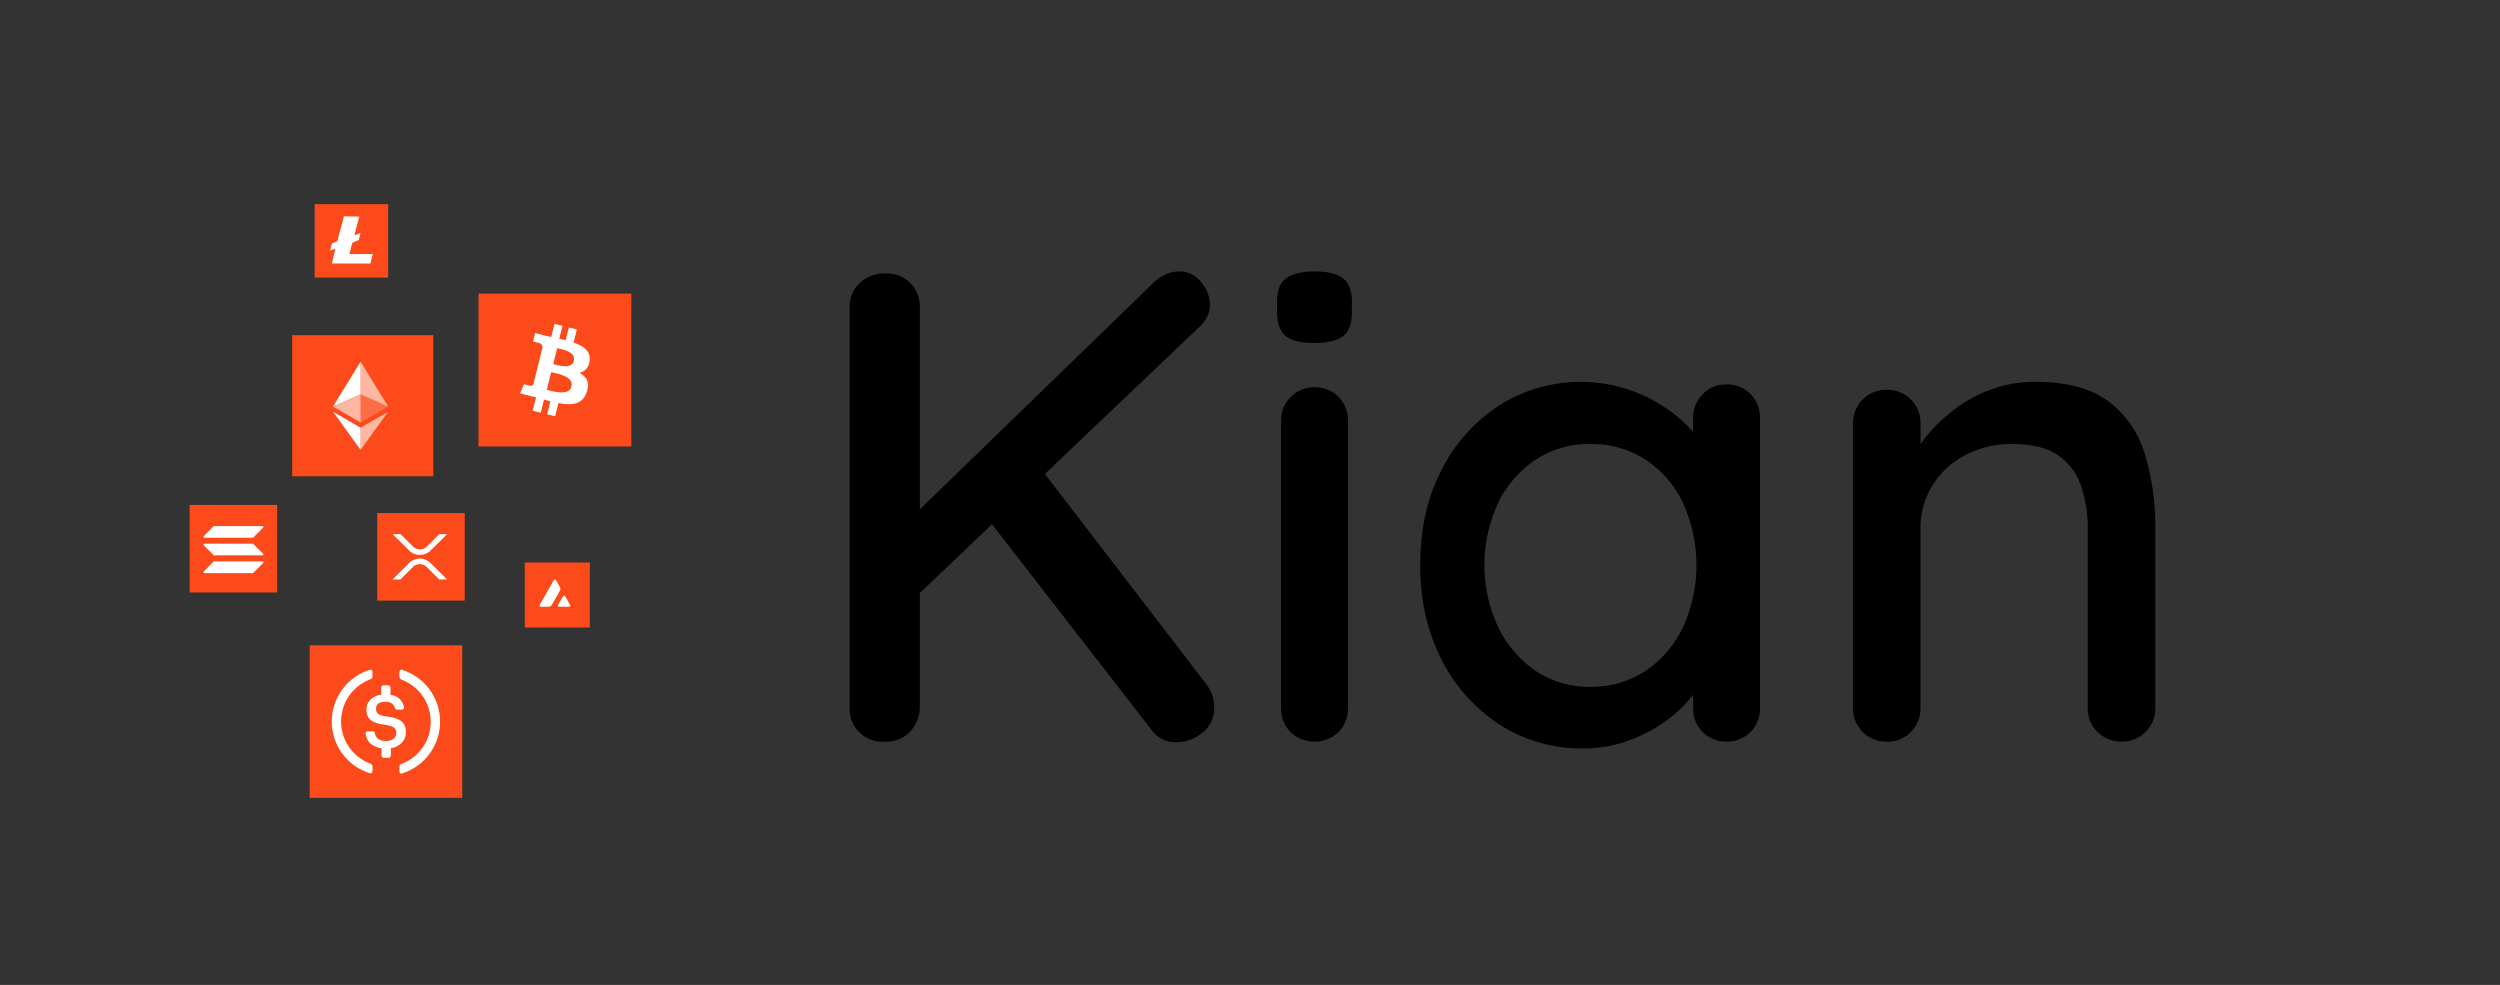 <svg id="Layer_1" data-name="Layer 1" xmlns="http://www.w3.org/2000/svg" viewBox="0 0 892.48 351.62"><rect x="0" y="0" width="892.48" height="351.62" fill="#333333" stroke="none"/><defs><style>.cls-1{fill:#fc4a1a;}.cls-2,.cls-3,.cls-4,.cls-5{fill:#fff;}.cls-2{fill-opacity:0.6;}.cls-4{fill-opacity:0.2;}.cls-5{fill-rule:evenodd;}</style></defs><title>Artboard 1 c62</title><path d="M315.72,264.78a11.68,11.68,0,0,1-12.41-12.18V109.8a11.62,11.62,0,0,1,3.58-8.72,12.83,12.83,0,0,1,9.31-3.46,11.73,11.73,0,0,1,8.84,3.46,12.05,12.05,0,0,1,3.34,8.72V252.6a12.91,12.91,0,0,1-3.58,8.71A12,12,0,0,1,315.72,264.78ZM421,96.9a9.63,9.63,0,0,1,7.88,3.94,12.91,12.91,0,0,1,3.1,8c0,2.71-1.19,5.25-3.58,7.64L325.52,214.39,324.08,186l87.17-84.53Q415.78,96.91,421,96.9ZM419.84,265a10.43,10.43,0,0,1-8.83-4.54l-59.47-76.66,18.39-18.62,60.66,79a13.65,13.65,0,0,1,2.86,8.36,10.87,10.87,0,0,1-4.29,9.07A14.9,14.9,0,0,1,419.84,265Z"/><path d="M469,122.45q-6.93,0-10-2.51t-3.1-8.47v-3.82q0-6,3.34-8.36t10-2.39q7.17,0,10.27,2.51t3.1,8.24v3.82q0,6.21-3.22,8.59T469,122.45ZM481.21,252.6a12.05,12.05,0,0,1-3.34,8.71,12.39,12.39,0,0,1-17.2,0,12,12,0,0,1-3.34-8.71V150.39a11.8,11.8,0,0,1,3.46-8.71,12.24,12.24,0,0,1,17.08,0,12.07,12.07,0,0,1,3.34,8.71Z"/><path d="M616.37,137.26a11.44,11.44,0,0,1,8.6,3.46,12.09,12.09,0,0,1,3.34,8.72V252.6a12.05,12.05,0,0,1-3.34,8.71,12.39,12.39,0,0,1-17.2,0,12,12,0,0,1-3.34-8.71V235.41l5,1q0,4.06-3.46,9.43a42.78,42.78,0,0,1-9.43,10.15,54.58,54.58,0,0,1-14.09,8A46.8,46.8,0,0,1,565,267.17a53.41,53.41,0,0,1-29.61-8.48,59.53,59.53,0,0,1-20.78-23.28Q507,220.61,507,201.73q0-19.33,7.64-34a59.19,59.19,0,0,1,20.66-23.05,54.37,54.37,0,0,1,47.76-5,55,55,0,0,1,15.16,8.59,44.68,44.68,0,0,1,10,11.11,21.37,21.37,0,0,1,3.58,11.1l-7.4.72V149.44a12.15,12.15,0,0,1,3.34-8.6A11.24,11.24,0,0,1,616.37,137.26ZM567.65,245.2a34.91,34.91,0,0,0,19.82-5.73,38.43,38.43,0,0,0,13.38-15.65,53.53,53.53,0,0,0,0-44.18,37.61,37.61,0,0,0-13.38-15.52,35.45,35.45,0,0,0-19.82-5.61,34.45,34.45,0,0,0-19.46,5.61,38.92,38.92,0,0,0-13.37,15.41,52.49,52.49,0,0,0,0,44.29,39.65,39.65,0,0,0,13.37,15.65A33.93,33.93,0,0,0,567.65,245.2Z"/><path d="M726.45,136.3q16.95,0,26.27,7a36.75,36.75,0,0,1,13,18.86,88.34,88.34,0,0,1,3.7,26.39v64a11.79,11.79,0,0,1-3.47,8.71,11.52,11.52,0,0,1-8.47,3.47,11.85,11.85,0,0,1-12.18-12.18V188.84a46.36,46.36,0,0,0-2.39-15.4,21.83,21.83,0,0,0-8.12-10.87q-5.73-4-16.24-4.06a35.23,35.23,0,0,0-17.19,4.06,30.42,30.42,0,0,0-11.58,10.87,28.78,28.78,0,0,0-4.18,15.4V252.6a11.83,11.83,0,0,1-3.46,8.71,11.54,11.54,0,0,1-8.48,3.47A11.85,11.85,0,0,1,661.5,252.6V151.35a11.83,11.83,0,0,1,12.18-12.18,11.57,11.57,0,0,1,8.48,3.46,11.86,11.86,0,0,1,3.46,8.72v13.37l-4.3,2.39a34.41,34.41,0,0,1,5.85-10.63,57.81,57.81,0,0,1,10.15-10,49.68,49.68,0,0,1,13.37-7.4A45,45,0,0,1,726.45,136.3Z"/><rect class="cls-1" x="104.3" y="119.65" width="50.38" height="50.38"/><rect class="cls-1" x="170.82" y="104.82" width="54.56" height="54.56"/><rect class="cls-1" x="110.55" y="230.37" width="54.47" height="54.47"/><rect class="cls-1" x="67.69" y="180.26" width="31.25" height="31.25"/><rect class="cls-1" x="134.66" y="183.16" width="31.25" height="31.25"/><rect class="cls-1" x="112.34" y="72.88" width="26.23" height="26.23"/><rect class="cls-1" x="187.34" y="200.8" width="23.22" height="23.22"/><path class="cls-2" d="M128.73,129.1v11.64l9.84,4.39Z"/><path class="cls-3" d="M128.73,129.1l-9.84,16,9.84-4.39Z"/><path class="cls-2" d="M128.73,152.68v7.91L138.57,147Z"/><path class="cls-3" d="M128.73,160.59v-7.91L118.89,147Z"/><path class="cls-4" d="M128.73,150.85l9.84-5.72-9.84-4.39Z"/><path class="cls-2" d="M118.89,145.13l9.84,5.72V140.74Z"/><path class="cls-3" d="M210.49,128.87c.52-3.47-2.12-5.33-5.72-6.57l1.17-4.69-2.86-.71-1.14,4.56-2.29-.53,1.15-4.6-2.85-.71-1.17,4.69-1.83-.43v0l-3.93-1-.76,3.05s2.12.48,2.07.52a1.51,1.51,0,0,1,1.33,1.66l-1.34,5.36L190.46,137a1,1,0,0,1-1.31.68s-2.08-.52-2.08-.52l-1.42,3.27,3.72.93,2,.52-1.19,4.75,2.86.71,1.17-4.7c.78.22,1.53.41,2.27.6l-1.16,4.67,2.85.71,1.19-4.74c4.87.93,8.53.55,10.07-3.85,1.24-3.55-.06-5.59-2.62-6.93a4.55,4.55,0,0,0,3.64-4.19ZM204,138c-.89,3.54-6.86,1.63-8.79,1.15l1.56-6.29c1.94.48,8.15,1.44,7.23,5.14Zm.88-9.2c-.81,3.22-5.78,1.58-7.39,1.18l1.42-5.7C200.5,124.7,205.69,125.45,204.85,128.82Z"/><g id="Layer_2" data-name="Layer 2"><g id="Layer_1-2" data-name="Layer 1-2"><path class="cls-3" d="M156.8,190.68h2.83l-5.88,5.83a5.5,5.5,0,0,1-7.72,0l-5.89-5.83H143l4.47,4.43a3.48,3.48,0,0,0,4.89,0Z"/><path class="cls-3" d="M142.93,206.88H140.1L146,201a5.49,5.49,0,0,1,7.71,0l5.93,5.86h-2.83l-4.51-4.46a3.48,3.48,0,0,0-4.89,0Z"/></g></g><path class="cls-3" d="M76.09,200.63a.71.71,0,0,1,.5-.21H93.67a.35.35,0,0,1,.25.6l-3.38,3.37a.69.69,0,0,1-.49.21H73a.35.35,0,0,1-.24-.6Z"/><path class="cls-3" d="M76.09,188a.73.73,0,0,1,.5-.21H93.67a.35.35,0,0,1,.25.6l-3.38,3.37a.69.69,0,0,1-.49.21H73a.35.35,0,0,1-.24-.6Z"/><path class="cls-3" d="M90.54,194.29a.69.69,0,0,0-.49-.21H73a.35.35,0,0,0-.24.6l3.37,3.37a.71.71,0,0,0,.5.21H93.67a.35.35,0,0,0,.25-.6Z"/><path class="cls-3" d="M144.87,261.37c0-3.75-2.25-5-6.76-5.58-3.22-.43-3.86-1.29-3.86-2.79s1.07-2.47,3.22-2.47c1.93,0,3,.65,3.54,2.26a.81.81,0,0,0,.75.53h1.72a.73.73,0,0,0,.75-.75v-.11a5.37,5.37,0,0,0-4.83-4.4v-2.57c0-.43-.32-.76-.86-.86h-1.61c-.43,0-.75.32-.86.86V248c-3.21.43-5.25,2.58-5.25,5.26,0,3.54,2.14,4.94,6.65,5.48,3,.53,4,1.18,4,2.89s-1.5,2.9-3.54,2.9c-2.79,0-3.76-1.18-4.08-2.79a.78.78,0,0,0-.75-.64h-1.82a.74.74,0,0,0-.76.75v.11c.43,2.68,2.15,4.61,5.69,5.15v2.58c0,.43.32.75.86.85h1.61c.43,0,.75-.32.86-.85v-2.58c3.21-.54,5.36-2.79,5.36-5.69Z"/><path class="cls-3" d="M132.31,272.64a16.06,16.06,0,0,1,0-30.16,1.07,1.07,0,0,0,.65-1.07v-1.5a.82.82,0,0,0-.65-.86.65.65,0,0,0-.43.11,19.32,19.32,0,0,0,0,36.81.66.66,0,0,0,1-.43c.11-.11.11-.21.11-.43v-1.5A1.41,1.41,0,0,0,132.31,272.64Zm11.38-33.48a.65.65,0,0,0-1,.43c-.11.1-.11.21-.11.43v1.5a1.42,1.42,0,0,0,.65,1.07,16.06,16.06,0,0,1,0,30.16,1.07,1.07,0,0,0-.65,1.07v1.5a.82.82,0,0,0,.65.86.63.63,0,0,0,.43-.11,19.39,19.39,0,0,0,0-36.91Z"/><path class="cls-5" d="M195.38,216.6h-1.84c-.39,0-.58,0-.69-.08a.45.45,0,0,1-.22-.36,1.56,1.56,0,0,1,.28-.64l4.55-8c.19-.34.29-.51.41-.57a.47.47,0,0,1,.43,0c.12.06.22.23.41.57l.93,1.63h0a3.13,3.13,0,0,1,.36.74,1.43,1.43,0,0,1,0,.65,3.34,3.34,0,0,1-.36.75l-2.39,4.22h0a3.2,3.2,0,0,1-.46.7,1.34,1.34,0,0,1-.57.32A3,3,0,0,1,195.38,216.6Z"/><path class="cls-5" d="M200,216.6h2.63c.39,0,.59,0,.7-.08a.47.47,0,0,0,.22-.37,1.58,1.58,0,0,0-.27-.61l0,0L202,213.25l0,0c-.18-.31-.28-.47-.4-.53a.45.45,0,0,0-.42,0c-.12.06-.22.23-.41.56l-1.32,2.26h0c-.19.33-.29.5-.28.63a.46.46,0,0,0,.21.37C199.44,216.6,199.64,216.6,200,216.6Z"/><polygon class="cls-5" points="122.79 77.23 120.4 86.15 118.51 86.9 117.83 89.44 119.75 88.79 118.48 94.06 132.24 94.09 133.08 90.71 124.71 90.71 125.8 86.65 128.06 85.69 128.71 83.21 126.51 83.95 128.25 77.32 122.79 77.23"/></svg>